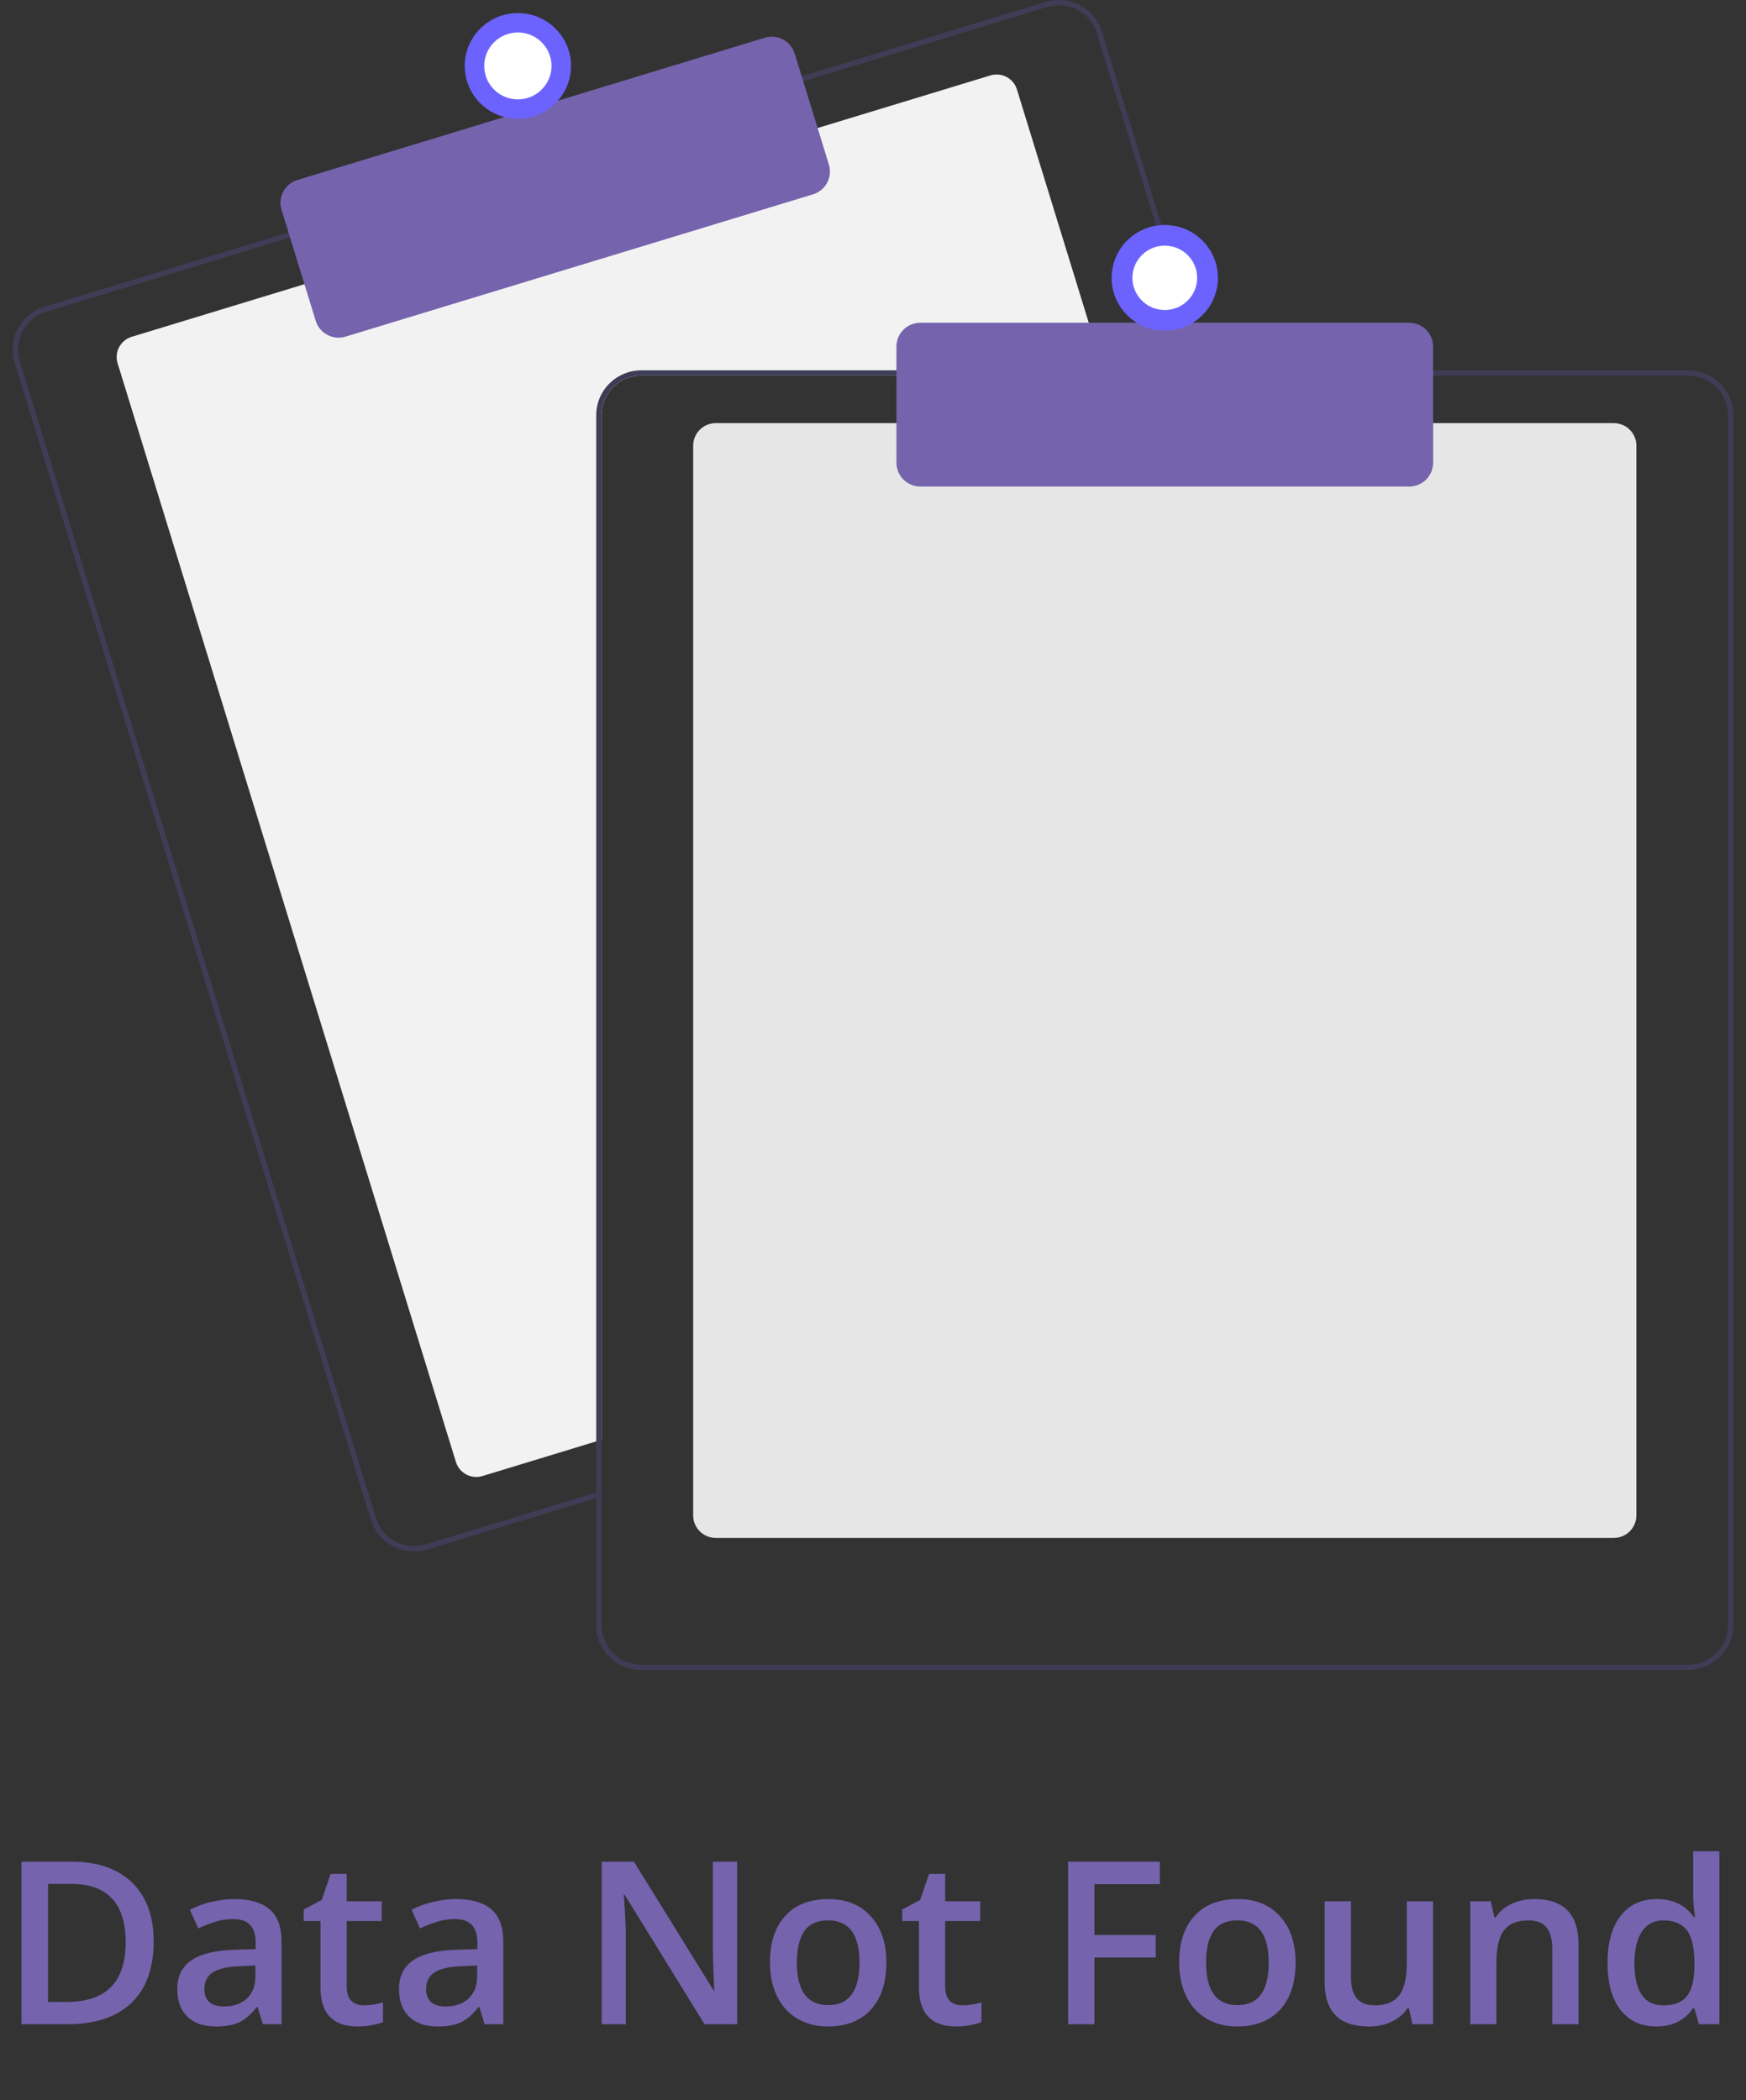 <svg width="138" height="166" viewBox="0 0 138 166" fill="none" xmlns="http://www.w3.org/2000/svg">
<rect x="0" y="0" width="138" height="166" fill="#333333" stroke="none"/>
<g clip-path="url(#clip0)">
<path d="M87.338 29.686H50.692C49.857 29.687 49.057 30.018 48.466 30.605C47.876 31.192 47.543 31.988 47.542 32.819V113.803L47.122 113.93L38.133 116.668C37.706 116.797 37.246 116.753 36.853 116.545C36.46 116.337 36.165 115.982 36.035 115.559L9.294 28.707C9.164 28.284 9.208 27.826 9.417 27.435C9.626 27.044 9.983 26.751 10.409 26.621L24.262 22.403L64.424 10.18L78.277 5.962C78.488 5.898 78.71 5.875 78.929 5.896C79.149 5.917 79.362 5.98 79.557 6.083C79.752 6.186 79.924 6.326 80.065 6.495C80.205 6.664 80.311 6.859 80.375 7.069L87.21 29.269L87.338 29.686Z" fill="#F2F2F2"/>
<path d="M95.336 29.27L87.097 2.514C86.96 2.068 86.736 1.653 86.438 1.293C86.14 0.934 85.773 0.636 85.359 0.417C84.945 0.199 84.492 0.063 84.025 0.019C83.558 -0.026 83.088 0.022 82.639 0.158L63.162 6.086L23.003 18.312L3.526 24.242C2.621 24.518 1.864 25.14 1.42 25.971C0.975 26.802 0.881 27.774 1.157 28.674L29.313 120.116C29.538 120.842 29.99 121.478 30.605 121.93C31.219 122.383 31.963 122.627 32.728 122.628C33.082 122.628 33.434 122.575 33.772 122.471L47.123 118.408L47.543 118.278V117.842L47.123 117.969L33.648 122.072C32.849 122.314 31.986 122.232 31.249 121.842C30.512 121.453 29.96 120.788 29.715 119.995L1.561 28.551C1.439 28.158 1.397 27.745 1.436 27.335C1.475 26.926 1.595 26.528 1.789 26.165C1.983 25.802 2.248 25.48 2.567 25.218C2.886 24.957 3.254 24.76 3.65 24.64L23.127 18.71L63.286 6.487L82.763 0.557C83.063 0.466 83.376 0.42 83.689 0.419C84.363 0.421 85.018 0.637 85.559 1.035C86.1 1.434 86.499 1.994 86.697 2.635L94.897 29.27L95.027 29.687H95.464L95.336 29.27Z" fill="#3F3D56"/>
<path d="M26.762 26.689C26.358 26.689 25.964 26.56 25.638 26.321C25.313 26.081 25.073 25.745 24.954 25.36L22.249 16.575C22.177 16.339 22.151 16.091 22.175 15.846C22.199 15.6 22.271 15.361 22.387 15.143C22.504 14.926 22.662 14.733 22.854 14.576C23.045 14.418 23.266 14.3 23.503 14.228L60.449 2.981C60.929 2.836 61.446 2.886 61.889 3.119C62.331 3.353 62.663 3.752 62.81 4.228L65.515 13.013C65.661 13.489 65.611 14.004 65.376 14.444C65.141 14.884 64.74 15.214 64.261 15.36L27.314 26.607C27.136 26.662 26.95 26.689 26.762 26.689V26.689Z" fill="#7563AD"/>
<path d="M40.931 9.387C43.251 9.387 45.131 7.517 45.131 5.211C45.131 2.904 43.251 1.035 40.931 1.035C38.612 1.035 36.731 2.904 36.731 5.211C36.731 7.517 38.612 9.387 40.931 9.387Z" fill="#6C63FF"/>
<path d="M40.931 7.855C42.4 7.855 43.591 6.671 43.591 5.211C43.591 3.75 42.4 2.566 40.931 2.566C39.462 2.566 38.272 3.75 38.272 5.211C38.272 6.671 39.462 7.855 40.931 7.855Z" fill="white"/>
<path d="M127.55 121.56H56.572C56.099 121.559 55.645 121.372 55.311 121.039C54.976 120.707 54.788 120.256 54.787 119.785V35.22C54.788 34.749 54.976 34.298 55.311 33.965C55.645 33.633 56.099 33.445 56.572 33.445H127.55C128.024 33.445 128.477 33.633 128.812 33.965C129.146 34.298 129.335 34.749 129.335 35.22V119.785C129.335 120.256 129.146 120.707 128.812 121.039C128.477 121.372 128.024 121.559 127.55 121.56V121.56Z" fill="#E6E6E6"/>
<path d="M94.896 29.269H50.692C49.746 29.27 48.839 29.645 48.169 30.31C47.5 30.975 47.124 31.877 47.122 32.818V117.968L47.542 117.841V32.818C47.543 31.988 47.876 31.192 48.466 30.605C49.057 30.018 49.857 29.687 50.692 29.686H95.026L94.896 29.269ZM133.43 29.269H50.692C49.746 29.27 48.839 29.645 48.169 30.31C47.5 30.975 47.124 31.877 47.122 32.818V128.45C47.124 129.391 47.5 130.293 48.169 130.959C48.839 131.624 49.746 131.999 50.692 132H133.43C134.376 131.999 135.284 131.624 135.953 130.959C136.622 130.293 136.999 129.391 137 128.45V32.818C136.999 31.877 136.622 30.975 135.953 30.31C135.284 29.645 134.376 29.27 133.43 29.269V29.269ZM136.58 128.45C136.579 129.281 136.247 130.077 135.656 130.664C135.066 131.251 134.265 131.581 133.43 131.582H50.692C49.857 131.581 49.057 131.251 48.466 130.664C47.876 130.077 47.543 129.281 47.542 128.45V32.818C47.543 31.988 47.876 31.192 48.466 30.605C49.057 30.018 49.857 29.687 50.692 29.686H133.43C134.265 29.687 135.066 30.018 135.656 30.605C136.247 31.192 136.579 31.988 136.58 32.818V128.45Z" fill="#3F3D56"/>
<path d="M111.381 38.456H72.742C72.241 38.456 71.76 38.257 71.406 37.905C71.052 37.553 70.852 37.075 70.852 36.577V27.39C70.852 26.891 71.052 26.414 71.406 26.061C71.76 25.709 72.241 25.511 72.742 25.51H111.381C111.882 25.511 112.362 25.709 112.716 26.061C113.071 26.414 113.27 26.891 113.271 27.39V36.577C113.27 37.075 113.071 37.553 112.717 37.905C112.362 38.257 111.882 38.456 111.381 38.456V38.456Z" fill="#7563AD"/>
<path d="M92.061 26.137C94.381 26.137 96.261 24.267 96.261 21.961C96.261 19.654 94.381 17.785 92.061 17.785C89.742 17.785 87.861 19.654 87.861 21.961C87.861 24.267 89.742 26.137 92.061 26.137Z" fill="#6C63FF"/>
<path d="M92.061 24.504C93.474 24.504 94.619 23.366 94.619 21.961C94.619 20.556 93.474 19.417 92.061 19.417C90.648 19.417 89.503 20.556 89.503 21.961C89.503 23.366 90.648 24.504 92.061 24.504Z" fill="white"/>
</g>
<path d="M12.146 153.452C12.146 155.573 11.558 157.196 10.38 158.321C9.202 159.44 7.506 160 5.291 160H1.696V147.15H5.669C7.714 147.15 9.305 147.701 10.441 148.803C11.578 149.904 12.146 151.454 12.146 153.452ZM9.932 153.522C9.932 150.446 8.493 148.908 5.616 148.908H3.797V158.233H5.291C8.385 158.233 9.932 156.663 9.932 153.522ZM20.777 160L20.364 158.646H20.294C19.825 159.238 19.354 159.643 18.879 159.859C18.404 160.07 17.795 160.176 17.051 160.176C16.096 160.176 15.349 159.918 14.81 159.402C14.276 158.887 14.01 158.157 14.01 157.214C14.01 156.212 14.382 155.456 15.126 154.946C15.87 154.437 17.004 154.158 18.527 154.111L20.206 154.059V153.54C20.206 152.919 20.06 152.456 19.767 152.151C19.48 151.841 19.031 151.686 18.422 151.686C17.924 151.686 17.446 151.759 16.989 151.905C16.532 152.052 16.093 152.225 15.671 152.424L15.003 150.947C15.53 150.672 16.107 150.464 16.734 150.323C17.361 150.177 17.953 150.104 18.51 150.104C19.746 150.104 20.678 150.373 21.305 150.912C21.938 151.451 22.254 152.298 22.254 153.452V160H20.777ZM17.701 158.594C18.451 158.594 19.052 158.386 19.503 157.97C19.96 157.548 20.189 156.959 20.189 156.203V155.359L18.94 155.412C17.968 155.447 17.259 155.611 16.814 155.904C16.374 156.191 16.154 156.634 16.154 157.231C16.154 157.665 16.283 158.002 16.541 158.242C16.799 158.477 17.186 158.594 17.701 158.594ZM28.758 158.506C29.262 158.506 29.766 158.427 30.27 158.269V159.824C30.041 159.924 29.745 160.006 29.382 160.07C29.024 160.141 28.652 160.176 28.266 160.176C26.309 160.176 25.33 159.145 25.33 157.082V151.844H24.003V150.93L25.427 150.174L26.13 148.117H27.404V150.279H30.173V151.844H27.404V157.047C27.404 157.545 27.527 157.914 27.773 158.154C28.025 158.389 28.354 158.506 28.758 158.506ZM38.303 160L37.89 158.646H37.819C37.351 159.238 36.879 159.643 36.404 159.859C35.93 160.07 35.32 160.176 34.576 160.176C33.621 160.176 32.874 159.918 32.335 159.402C31.802 158.887 31.535 158.157 31.535 157.214C31.535 156.212 31.907 155.456 32.651 154.946C33.395 154.437 34.529 154.158 36.053 154.111L37.731 154.059V153.54C37.731 152.919 37.585 152.456 37.292 152.151C37.005 151.841 36.557 151.686 35.947 151.686C35.449 151.686 34.972 151.759 34.515 151.905C34.058 152.052 33.618 152.225 33.196 152.424L32.528 150.947C33.056 150.672 33.633 150.464 34.26 150.323C34.887 150.177 35.478 150.104 36.035 150.104C37.272 150.104 38.203 150.373 38.83 150.912C39.463 151.451 39.779 152.298 39.779 153.452V160H38.303ZM35.227 158.594C35.977 158.594 36.577 158.386 37.028 157.97C37.485 157.548 37.714 156.959 37.714 156.203V155.359L36.466 155.412C35.493 155.447 34.784 155.611 34.339 155.904C33.899 156.191 33.68 156.634 33.68 157.231C33.68 157.665 33.809 158.002 34.066 158.242C34.324 158.477 34.711 158.594 35.227 158.594ZM58.263 160H55.688L49.368 149.761H49.298L49.342 150.332C49.424 151.422 49.465 152.418 49.465 153.32V160H47.558V147.15H50.106L56.408 157.337H56.461C56.449 157.202 56.426 156.713 56.391 155.869C56.355 155.02 56.338 154.357 56.338 153.883V147.15H58.263V160ZM70.058 155.122C70.058 156.71 69.65 157.949 68.836 158.84C68.022 159.73 66.888 160.176 65.435 160.176C64.526 160.176 63.724 159.971 63.026 159.561C62.329 159.15 61.793 158.562 61.418 157.794C61.043 157.026 60.855 156.136 60.855 155.122C60.855 153.546 61.26 152.315 62.068 151.431C62.877 150.546 64.017 150.104 65.487 150.104C66.894 150.104 68.007 150.558 68.827 151.466C69.647 152.368 70.058 153.587 70.058 155.122ZM62.982 155.122C62.982 157.366 63.812 158.488 65.47 158.488C67.11 158.488 67.931 157.366 67.931 155.122C67.931 152.901 67.105 151.791 65.452 151.791C64.585 151.791 63.955 152.078 63.562 152.652C63.176 153.227 62.982 154.05 62.982 155.122ZM76.061 158.506C76.564 158.506 77.068 158.427 77.572 158.269V159.824C77.344 159.924 77.048 160.006 76.685 160.07C76.327 160.141 75.955 160.176 75.568 160.176C73.611 160.176 72.633 159.145 72.633 157.082V151.844H71.306V150.93L72.73 150.174L73.433 148.117H74.707V150.279H77.476V151.844H74.707V157.047C74.707 157.545 74.83 157.914 75.076 158.154C75.328 158.389 75.656 158.506 76.061 158.506ZM86.502 160H84.419V147.15H91.67V148.926H86.502V152.942H91.345V154.727H86.502V160ZM102.401 155.122C102.401 156.71 101.994 157.949 101.18 158.84C100.365 159.73 99.231 160.176 97.778 160.176C96.87 160.176 96.067 159.971 95.37 159.561C94.673 159.15 94.137 158.562 93.762 157.794C93.387 157.026 93.199 156.136 93.199 155.122C93.199 153.546 93.603 152.315 94.412 151.431C95.221 150.546 96.36 150.104 97.831 150.104C99.237 150.104 100.351 150.558 101.171 151.466C101.991 152.368 102.401 153.587 102.401 155.122ZM95.326 155.122C95.326 157.366 96.155 158.488 97.814 158.488C99.454 158.488 100.274 157.366 100.274 155.122C100.274 152.901 99.448 151.791 97.796 151.791C96.929 151.791 96.299 152.078 95.906 152.652C95.519 153.227 95.326 154.05 95.326 155.122ZM111.639 160L111.349 158.726H111.243C110.956 159.177 110.546 159.531 110.013 159.789C109.485 160.047 108.882 160.176 108.202 160.176C107.024 160.176 106.146 159.883 105.565 159.297C104.985 158.711 104.695 157.823 104.695 156.634V150.279H106.778V156.273C106.778 157.018 106.931 157.577 107.235 157.952C107.54 158.321 108.018 158.506 108.668 158.506C109.535 158.506 110.171 158.248 110.575 157.732C110.985 157.211 111.19 156.341 111.19 155.122V150.279H113.265V160H111.639ZM124.761 160H122.687V154.023C122.687 153.273 122.534 152.714 122.229 152.345C121.931 151.976 121.453 151.791 120.797 151.791C119.924 151.791 119.285 152.049 118.881 152.564C118.477 153.08 118.274 153.944 118.274 155.157V160H116.209V150.279H117.826L118.116 151.554H118.222C118.515 151.091 118.931 150.733 119.47 150.481C120.009 150.229 120.606 150.104 121.263 150.104C123.595 150.104 124.761 151.29 124.761 153.663V160ZM130.913 160.176C129.7 160.176 128.754 159.736 128.074 158.857C127.395 157.979 127.055 156.745 127.055 155.157C127.055 153.563 127.397 152.324 128.083 151.439C128.774 150.549 129.729 150.104 130.948 150.104C132.226 150.104 133.198 150.575 133.866 151.519H133.972C133.872 150.821 133.822 150.271 133.822 149.866V146.324H135.896V160H134.279L133.919 158.726H133.822C133.16 159.692 132.19 160.176 130.913 160.176ZM131.467 158.506C132.316 158.506 132.935 158.269 133.321 157.794C133.708 157.313 133.907 156.537 133.919 155.465V155.175C133.919 153.95 133.72 153.08 133.321 152.564C132.923 152.049 132.299 151.791 131.449 151.791C130.723 151.791 130.163 152.087 129.771 152.679C129.378 153.265 129.182 154.103 129.182 155.192C129.182 156.271 129.372 157.094 129.753 157.662C130.134 158.225 130.705 158.506 131.467 158.506Z" fill="#7563AD"/>
<defs>
<clipPath id="clip0">
<rect width="136" height="132" fill="white" transform="translate(1)"/>
</clipPath>
</defs>
</svg>

